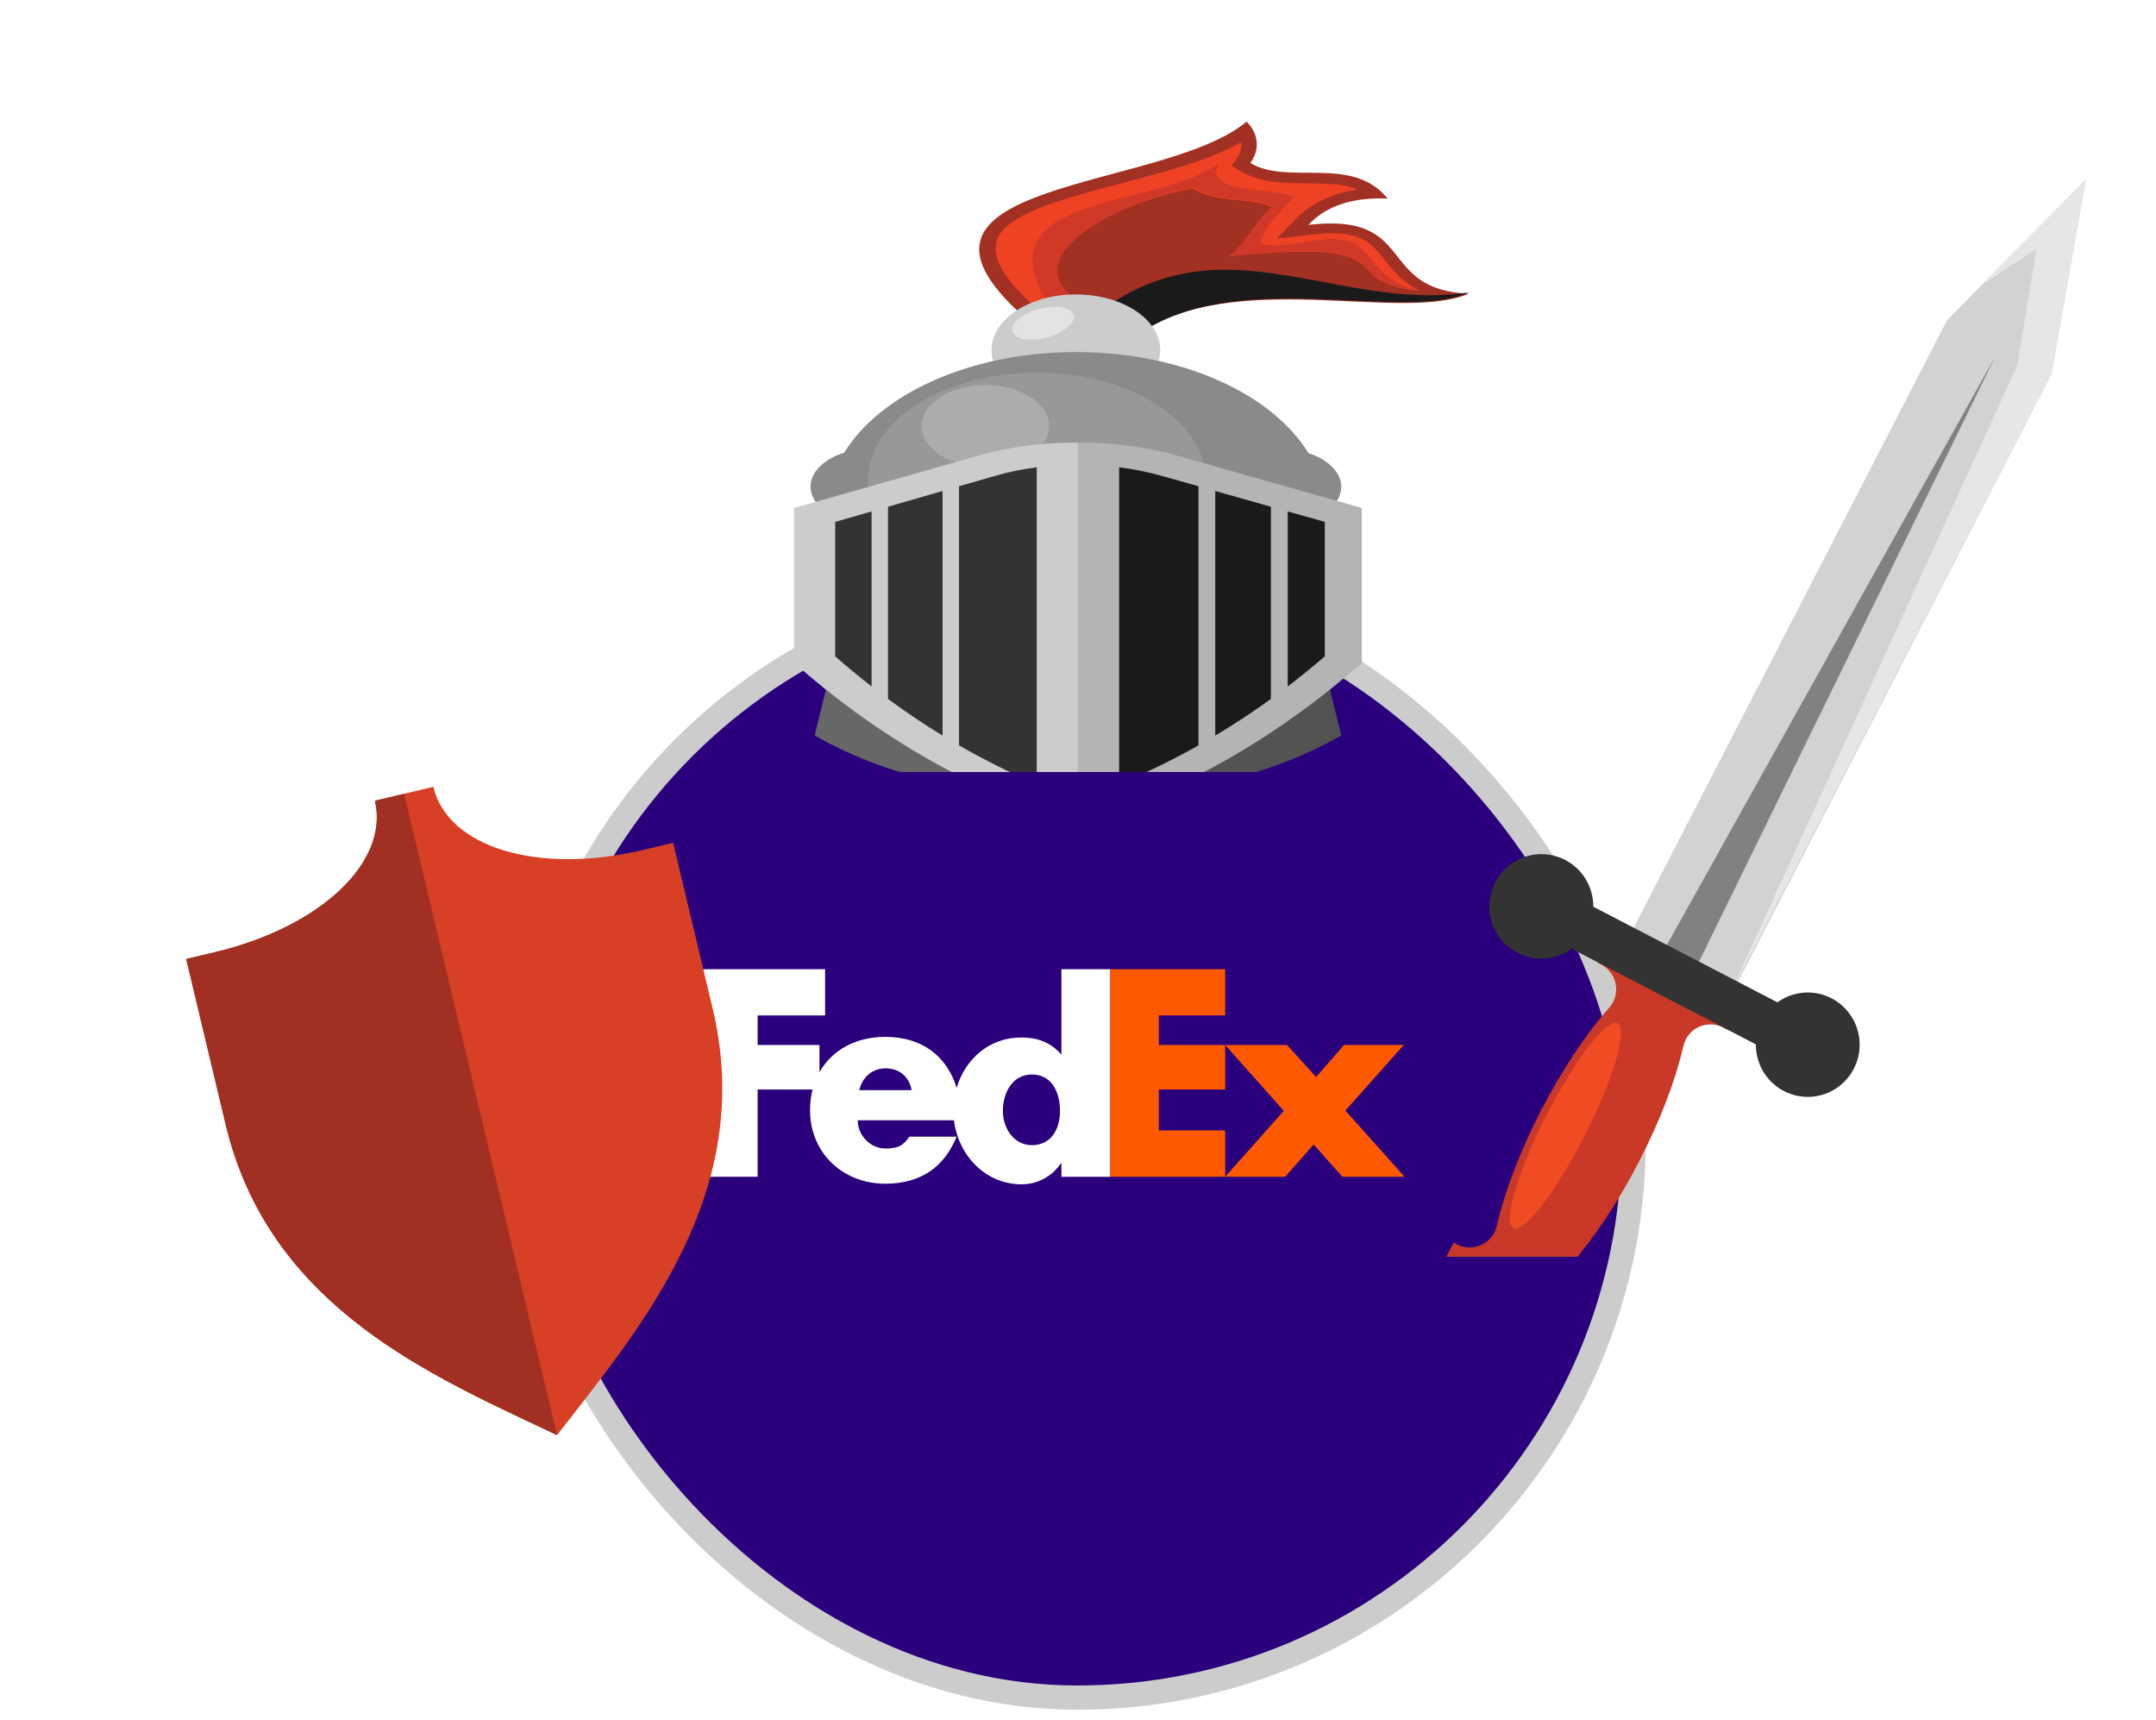<svg width="89" height="71" viewBox="0 0 89 71" fill="none" xmlns="http://www.w3.org/2000/svg">
<rect x="21.503" y="24.128" width="45.934" height="45.934" rx="22.967" fill="#2A007C"/>
<rect x="21.503" y="24.128" width="45.934" height="45.934" rx="22.967" stroke="#CDCCCC"/>
<g clip-path="url(#clip0_508_4319)">
<path d="M53.129 43.128L54.328 44.449L55.482 43.128L57.946 43.128L55.538 45.836L57.979 48.566L55.415 48.566L54.228 47.235L53.051 48.566L50.576 48.566L52.996 45.847L50.576 43.128L53.129 43.128Z" fill="#FF5900"/>
<path d="M50.576 43.128L50.576 44.965L47.836 44.965L47.836 46.652L50.576 46.652L50.576 48.566L45.822 48.566L45.822 40L50.576 40L50.576 41.909L47.836 41.909L47.836 43.128L50.576 43.128Z" fill="#FF5900"/>
<path d="M43.816 40L43.816 43.506L43.794 43.506C43.349 42.995 42.795 42.818 42.151 42.818C40.833 42.818 39.839 43.715 39.491 44.9C39.093 43.594 38.067 42.793 36.547 42.793C35.312 42.793 34.337 43.347 33.828 44.251L33.828 43.128L31.275 43.128L31.275 41.909L34.061 41.909L34.061 40L29 40L29 48.566L31.275 48.566L31.275 44.965L33.543 44.965C33.476 45.23 33.439 45.513 33.439 45.812C33.439 47.599 34.805 48.853 36.547 48.853C38.012 48.853 38.977 48.165 39.488 46.912L37.538 46.912C37.274 47.289 37.074 47.4 36.547 47.4C35.935 47.4 35.408 46.867 35.408 46.235L39.379 46.235C39.551 47.654 40.656 48.878 42.173 48.878C42.828 48.878 43.427 48.556 43.793 48.012L43.816 48.012L43.816 48.567L45.821 48.567L45.821 40L43.816 40ZM35.471 44.991C35.598 44.447 36.02 44.091 36.547 44.091C37.127 44.091 37.528 44.436 37.633 44.991C37.677 44.991 35.471 44.991 35.471 44.991ZM42.598 47.262C41.859 47.262 41.399 46.573 41.399 45.854C41.399 45.085 41.799 44.346 42.598 44.346C43.427 44.346 43.757 45.085 43.757 45.854C43.757 46.583 43.407 47.262 42.598 47.262Z" fill="white"/>
<path d="M45.822 52.849L45.822 49.78L47.518 49.78L47.518 50.009L46.102 50.009L46.102 51.141L47.458 51.141L47.458 51.37L46.102 51.37L46.102 52.62L47.581 52.62L47.581 52.849L45.822 52.849Z" fill="#2A007C"/>
<path d="M47.784 52.849L48.611 51.747L47.826 50.704L48.144 50.704L48.785 51.556L49.412 50.704L49.73 50.704L48.933 51.747L49.764 52.849L49.442 52.849L48.755 51.938L48.102 52.849L47.784 52.849Z" fill="#2A007C"/>
<path d="M50.302 53.654L50.043 53.654L50.043 51.345C50.043 51.133 50.043 50.917 50.03 50.704L50.285 50.704L50.294 51.027C50.454 50.772 50.666 50.654 50.985 50.654C51.646 50.654 51.93 51.2 51.93 51.776C51.93 52.354 51.646 52.9 50.985 52.9C50.688 52.9 50.455 52.786 50.302 52.54L50.302 53.654ZM51.654 51.776C51.654 51.319 51.463 50.869 50.955 50.869C50.476 50.869 50.302 51.264 50.302 51.776C50.302 52.29 50.476 52.684 50.955 52.684C51.464 52.684 51.654 52.234 51.654 51.776Z" fill="#2A007C"/>
<path d="M53.26 50.903C52.831 50.903 52.682 51.264 52.682 51.636L52.682 52.85L52.424 52.85L52.424 51.335C52.424 51.128 52.42 50.916 52.411 50.704L52.666 50.704L52.683 51.014C52.81 50.768 53.023 50.654 53.306 50.654C53.344 50.654 53.387 50.658 53.425 50.662L53.425 50.921C53.365 50.912 53.319 50.903 53.26 50.903Z" fill="#2A007C"/>
<path d="M53.742 51.823C53.742 52.306 53.97 52.705 54.441 52.705C54.805 52.705 54.975 52.463 55.039 52.222L55.285 52.222C55.17 52.671 54.894 52.9 54.407 52.9C53.754 52.9 53.465 52.417 53.465 51.815C53.465 51.2 53.766 50.654 54.441 50.654C55.123 50.654 55.305 51.251 55.305 51.823L53.742 51.823ZM53.75 51.628L55.03 51.628C55.03 51.209 54.831 50.848 54.424 50.848C54.055 50.848 53.8 51.128 53.75 51.628Z" fill="#2A007C"/>
<path d="M56.315 52.9C55.875 52.9 55.544 52.692 55.544 52.222L55.803 52.222C55.803 52.544 56.015 52.705 56.329 52.705C56.621 52.705 56.85 52.565 56.85 52.277C56.85 52.018 56.583 51.95 56.303 51.87C55.964 51.773 55.595 51.666 55.595 51.251C55.595 50.789 55.981 50.654 56.341 50.654C56.756 50.654 57.066 50.814 57.079 51.259L56.82 51.259C56.807 51.005 56.625 50.861 56.349 50.861C56.133 50.861 55.87 50.946 55.87 51.225C55.87 51.48 56.133 51.552 56.413 51.628C56.753 51.721 57.126 51.823 57.126 52.239C57.125 52.722 56.752 52.9 56.315 52.9Z" fill="#2A007C"/>
<path d="M58.109 52.9C57.668 52.9 57.337 52.692 57.337 52.222L57.596 52.222C57.596 52.544 57.808 52.705 58.122 52.705C58.415 52.705 58.643 52.565 58.643 52.277C58.643 52.018 58.376 51.95 58.096 51.87C57.757 51.773 57.389 51.666 57.389 51.251C57.389 50.789 57.774 50.654 58.135 50.654C58.55 50.654 58.86 50.814 58.872 51.259L58.614 51.259C58.601 51.005 58.419 50.861 58.143 50.861C57.927 50.861 57.664 50.946 57.664 51.225C57.664 51.48 57.927 51.552 58.207 51.628C58.546 51.721 58.919 51.823 58.919 52.239C58.919 52.722 58.545 52.9 58.109 52.9Z" fill="#2A007C"/>
</g>
<g filter="url(#filter0_d_508_4319)">
<path d="M22.995 55.229L23.606 54.447C26.958 50.145 31.129 44.792 29.418 37.619L27.788 30.784L26.581 31.072C22.227 32.111 18.489 30.993 17.888 28.472L15.476 29.047C16.077 31.568 13.247 34.253 8.892 35.291L7.686 35.579L9.317 42.414C11.028 49.587 17.166 52.481 22.097 54.806L22.995 55.229Z" fill="#D84025"/>
</g>
<g filter="url(#filter1_d_508_4319)">
<path d="M8.892 35.291C13.247 34.253 16.077 31.568 15.476 29.047L16.682 28.759L22.996 55.227L22.995 55.229L22.097 54.806C17.166 52.48 11.028 49.587 9.316 42.414L7.686 35.579L8.892 35.291Z" fill="#A13023"/>
</g>
<g clip-path="url(#clip1_508_4319)">
<g filter="url(#filter2_d_508_4319)">
<path fill-rule="evenodd" clip-rule="evenodd" d="M54.443 22.588C54.753 23.844 55.06 25.099 55.367 26.352C52.543 27.968 48.977 28.871 44.498 28.872V23.689L54.443 22.588Z" fill="#535353"/>
<path fill-rule="evenodd" clip-rule="evenodd" d="M34.56 22.588C34.246 23.844 33.936 25.099 33.628 26.352C36.458 27.968 40.016 28.871 44.498 28.872V23.689L34.56 22.588Z" fill="#676767"/>
<path fill-rule="evenodd" clip-rule="evenodd" d="M42.274 9.076C35.822 3.369 48.023 3.91 51.461 1.019C51.704 1.26 51.848 1.551 51.875 1.854C51.902 2.157 51.812 2.459 51.614 2.723C53.141 3.672 55.824 2.378 57.279 4.195C55.63 4.124 54.626 4.618 54.014 5.28C58.536 4.756 56.767 7.943 60.632 8.123C57.753 9.342 50.99 7.001 46.809 9.851C44.921 9.798 44.162 9.133 42.274 9.076Z" fill="#A23023"/>
<path fill-rule="evenodd" clip-rule="evenodd" d="M60.63 8.07C57.78 9.33 51.067 6.93 46.916 9.851C46.144 9.818 45.383 9.684 44.667 9.455C50.096 4.661 54.913 8.917 60.632 8.07H60.63Z" fill="#1A1A1A"/>
<path fill-rule="evenodd" clip-rule="evenodd" d="M42.651 8.591C43.396 8.649 44.127 8.783 44.823 8.989L44.872 9.001C44.629 8.73 44.39 8.459 44.155 8.187C42.02 6.371 46.514 4.222 49.239 3.781C50.221 4.415 51.733 4.115 52.508 4.56C51.84 5.1 51.426 6.034 50.756 6.573C58.407 5.799 54.922 7.641 58.594 7.998C58.347 7.873 58.122 7.725 57.926 7.557C56.696 6.512 56.879 5.372 54.198 5.677L52.707 5.846C52.97 5.573 53.236 5.301 53.504 5.03C54.108 4.399 55.017 3.968 56.041 3.827C55.801 3.722 55.537 3.652 55.262 3.621C55 3.591 54.736 3.575 54.471 3.573C53.278 3.552 52.141 3.622 51.192 3.052L50.84 2.837C50.909 2.742 50.981 2.649 51.045 2.556C51.203 2.347 51.27 2.107 51.235 1.868C50.006 2.562 48.305 3.029 46.848 3.416C45.694 3.721 44.483 4.026 43.389 4.406C42.616 4.678 41.749 5.054 41.34 5.57C40.596 6.531 41.745 7.78 42.651 8.591Z" fill="#EF4123"/>
<path fill-rule="evenodd" clip-rule="evenodd" d="M43.726 8.717C44.114 8.793 44.496 8.884 44.871 8.989L44.92 9.001C44.678 8.728 44.44 8.455 44.206 8.182C42.078 6.354 46.556 4.191 49.272 3.747C50.25 4.386 51.757 4.083 52.529 4.532C51.863 5.075 51.451 6.014 50.783 6.558C58.408 5.778 54.935 7.632 58.594 7.991C56.689 7.618 56.724 6.271 55.641 5.947C54.559 5.623 53.13 6.369 52.039 6.045C52.153 5.42 52.67 4.912 53.422 4.137C52.378 3.663 49.746 4.087 50.293 2.717C47.951 4.659 40.406 3.855 43.269 8.55L43.726 8.717Z" fill="#D03927"/>
<path d="M44.413 12.738C46.335 12.738 47.894 11.711 47.894 10.445C47.894 9.179 46.335 8.152 44.413 8.152C42.49 8.152 40.931 9.179 40.931 10.445C40.931 11.711 42.49 12.738 44.413 12.738Z" fill="#CDCCCC"/>
<path fill-rule="evenodd" clip-rule="evenodd" d="M44.428 10.53C48.793 10.53 52.523 12.261 54.014 14.702C54.816 14.959 55.367 15.489 55.367 16.095C55.363 16.297 55.302 16.496 55.188 16.679C55.075 16.861 54.911 17.024 54.707 17.157C54.633 20.727 50.059 23.607 44.428 23.607C38.796 23.607 34.239 20.733 34.153 17.172C33.94 17.039 33.768 16.874 33.648 16.687C33.528 16.5 33.463 16.296 33.458 16.089C33.458 15.477 34.028 14.936 34.847 14.683C36.346 12.248 40.069 10.53 44.428 10.53Z" fill="#8B8A8A"/>
<path fill-rule="evenodd" clip-rule="evenodd" d="M42.799 20.211C46.637 20.211 49.762 18.231 49.762 15.795C49.762 13.359 46.631 11.379 42.799 11.379C38.967 11.379 35.836 13.359 35.836 15.795C35.836 18.231 38.959 20.211 42.799 20.211Z" fill="#989898"/>
<path fill-rule="evenodd" clip-rule="evenodd" d="M40.676 15.285C42.127 15.285 43.309 14.522 43.309 13.587C43.309 12.652 42.127 11.889 40.676 11.889C39.225 11.889 38.044 12.651 38.044 13.587C38.044 14.524 39.238 15.285 40.676 15.285Z" fill="#ACACAC"/>
<path fill-rule="evenodd" clip-rule="evenodd" d="M44.498 14.267H44.398C43.009 14.261 41.631 14.449 40.331 14.82L32.779 16.965V23.355C36.083 26.279 39.936 28.57 44.498 30.061V14.267Z" fill="#CDCCCC"/>
<path fill-rule="evenodd" clip-rule="evenodd" d="M42.799 15.285C42.197 15.362 41.607 15.484 41.036 15.651L39.589 16.068V26.762C40.61 27.351 41.682 27.886 42.797 28.363V15.285H42.799ZM38.909 16.264L36.657 16.913V24.846C37.369 25.37 38.119 25.877 38.909 26.359V16.264ZM35.979 17.107L34.477 17.539V23.087C34.958 23.51 35.459 23.924 35.979 24.331V17.107Z" fill="#333333"/>
<path fill-rule="evenodd" clip-rule="evenodd" d="M44.498 14.266H44.597C45.982 14.262 47.357 14.45 48.654 14.82L56.216 16.963V23.353C52.91 26.279 49.056 28.57 44.498 30.061V14.266Z" fill="#B4B4B4"/>
<path fill-rule="evenodd" clip-rule="evenodd" d="M46.196 15.285C46.81 15.362 47.413 15.484 47.995 15.651L49.473 16.068V26.762C48.429 27.351 47.335 27.886 46.198 28.363V15.285H46.196ZM50.166 16.264L52.463 16.913V24.846C51.738 25.37 50.973 25.877 50.166 26.359V16.264ZM53.157 17.107L54.688 17.539V23.087C54.198 23.51 53.688 23.924 53.157 24.331V17.107Z" fill="#1A1A1A"/>
<path fill-rule="evenodd" clip-rule="evenodd" d="M43.534 8.662C44.186 8.662 44.498 8.967 44.233 9.341C44.065 9.541 43.824 9.709 43.533 9.828C43.242 9.946 42.911 10.013 42.572 10.02C41.922 10.02 41.609 9.717 41.874 9.341C42.043 9.141 42.283 8.974 42.574 8.855C42.864 8.736 43.195 8.67 43.534 8.662Z" fill="#E3E3E3"/>
</g>
</g>
<g clip-path="url(#clip2_508_4319)">
<g filter="url(#filter3_d_508_4319)">
<path fill-rule="evenodd" clip-rule="evenodd" d="M60.009 47.283L60.145 47.354C60.299 47.437 60.471 47.482 60.646 47.486C60.821 47.489 60.994 47.452 61.152 47.376C61.312 47.304 61.452 47.197 61.563 47.061C61.673 46.925 61.749 46.765 61.786 46.594C62.099 45.228 62.724 43.559 63.614 41.834C64.503 40.11 65.502 38.635 66.428 37.589C66.544 37.458 66.628 37.303 66.675 37.135C66.722 36.967 66.73 36.791 66.698 36.619C66.666 36.448 66.596 36.286 66.492 36.146C66.388 36.006 66.253 35.891 66.098 35.811L65.96 35.741L66.526 34.647L69.184 36.016L71.841 37.384L71.275 38.478L71.139 38.408C70.984 38.326 70.811 38.282 70.636 38.278C70.46 38.274 70.286 38.31 70.126 38.384C69.967 38.458 69.827 38.568 69.717 38.705C69.607 38.842 69.53 39.002 69.492 39.174C69.179 40.538 68.554 42.209 67.664 43.932C66.775 45.655 65.776 47.132 64.85 48.178C64.734 48.308 64.65 48.463 64.603 48.631C64.556 48.8 64.548 48.976 64.58 49.148C64.612 49.319 64.683 49.481 64.787 49.622C64.891 49.762 65.025 49.876 65.18 49.956L65.318 50.027L64.752 51.121L62.094 49.753L59.443 48.379L60.009 47.283Z" fill="#CA3927"/>
<path fill-rule="evenodd" clip-rule="evenodd" d="M66.774 38.234C67.212 38.463 66.603 40.541 65.412 42.874C64.221 45.206 62.9 46.913 62.469 46.685C62.039 46.456 62.64 44.377 63.831 42.045C65.022 39.713 66.335 38.005 66.774 38.234Z" fill="#F04B23"/>
<path fill-rule="evenodd" clip-rule="evenodd" d="M86.108 3.397L84.683 11.445L71.396 37.194L67.086 34.97L80.373 9.221L86.108 3.397Z" fill="#D1D2D2"/>
<path fill-rule="evenodd" clip-rule="evenodd" d="M81.808 7.744L84.07 6.271L83.275 11.073L71.332 37.194L84.677 11.445L86.108 3.397L81.808 7.744Z" fill="#E6E6E5"/>
<path fill-rule="evenodd" clip-rule="evenodd" d="M82.371 10.7L76.093 23.522L69.814 36.345L69.128 35.996L68.445 35.648L75.408 23.174L82.371 10.7Z" fill="#818181"/>
<path fill-rule="evenodd" clip-rule="evenodd" d="M65.773 33.423L73.372 37.367C73.763 37.084 74.237 36.942 74.718 36.963C75.199 36.984 75.659 37.168 76.023 37.484C76.388 37.8 76.636 38.231 76.728 38.706C76.819 39.182 76.749 39.674 76.528 40.104C76.307 40.535 75.948 40.877 75.51 41.078C75.072 41.278 74.579 41.324 74.112 41.208C73.644 41.092 73.229 40.821 72.933 40.439C72.638 40.057 72.478 39.586 72.481 39.102L64.882 35.158C64.49 35.442 64.016 35.585 63.534 35.564C63.052 35.543 62.591 35.359 62.226 35.042C61.861 34.726 61.612 34.295 61.52 33.819C61.429 33.342 61.499 32.849 61.72 32.418C61.942 31.987 62.301 31.644 62.74 31.443C63.179 31.243 63.673 31.197 64.141 31.313C64.609 31.429 65.025 31.701 65.321 32.083C65.617 32.466 65.776 32.938 65.773 33.423Z" fill="#333333"/>
</g>
</g>
<defs>
<filter id="filter0_d_508_4319" x="3.686" y="28.472" width="30.129" height="34.757" filterUnits="userSpaceOnUse" color-interpolation-filters="sRGB">
<feFlood flood-opacity="0" result="BackgroundImageFix"/>
<feColorMatrix in="SourceAlpha" type="matrix" values="0 0 0 0 0 0 0 0 0 0 0 0 0 0 0 0 0 0 127 0" result="hardAlpha"/>
<feOffset dy="4"/>
<feGaussianBlur stdDeviation="2"/>
<feComposite in2="hardAlpha" operator="out"/>
<feColorMatrix type="matrix" values="0 0 0 0 0 0 0 0 0 0 0 0 0 0 0 0 0 0 0.25 0"/>
<feBlend mode="normal" in2="BackgroundImageFix" result="effect1_dropShadow_508_4319"/>
<feBlend mode="normal" in="SourceGraphic" in2="effect1_dropShadow_508_4319" result="shape"/>
</filter>
<filter id="filter1_d_508_4319" x="3.686" y="28.759" width="23.31" height="34.47" filterUnits="userSpaceOnUse" color-interpolation-filters="sRGB">
<feFlood flood-opacity="0" result="BackgroundImageFix"/>
<feColorMatrix in="SourceAlpha" type="matrix" values="0 0 0 0 0 0 0 0 0 0 0 0 0 0 0 0 0 0 127 0" result="hardAlpha"/>
<feOffset dy="4"/>
<feGaussianBlur stdDeviation="2"/>
<feComposite in2="hardAlpha" operator="out"/>
<feColorMatrix type="matrix" values="0 0 0 0 0 0 0 0 0 0 0 0 0 0 0 0 0 0 0.25 0"/>
<feBlend mode="normal" in2="BackgroundImageFix" result="effect1_dropShadow_508_4319"/>
<feBlend mode="normal" in="SourceGraphic" in2="effect1_dropShadow_508_4319" result="shape"/>
</filter>
<filter id="filter2_d_508_4319" x="22.779" y="-4.981" width="47.853" height="49.042" filterUnits="userSpaceOnUse" color-interpolation-filters="sRGB">
<feFlood flood-opacity="0" result="BackgroundImageFix"/>
<feColorMatrix in="SourceAlpha" type="matrix" values="0 0 0 0 0 0 0 0 0 0 0 0 0 0 0 0 0 0 127 0" result="hardAlpha"/>
<feOffset dy="4"/>
<feGaussianBlur stdDeviation="5"/>
<feComposite in2="hardAlpha" operator="out"/>
<feColorMatrix type="matrix" values="0 0 0 0 0 0 0 0 0 0 0 0 0 0 0 0 0 0 0.5 0"/>
<feBlend mode="normal" in2="BackgroundImageFix" result="effect1_dropShadow_508_4319"/>
<feBlend mode="normal" in="SourceGraphic" in2="effect1_dropShadow_508_4319" result="shape"/>
</filter>
<filter id="filter3_d_508_4319" x="49.443" y="-2.603" width="46.664" height="67.724" filterUnits="userSpaceOnUse" color-interpolation-filters="sRGB">
<feFlood flood-opacity="0" result="BackgroundImageFix"/>
<feColorMatrix in="SourceAlpha" type="matrix" values="0 0 0 0 0 0 0 0 0 0 0 0 0 0 0 0 0 0 127 0" result="hardAlpha"/>
<feOffset dy="4"/>
<feGaussianBlur stdDeviation="5"/>
<feComposite in2="hardAlpha" operator="out"/>
<feColorMatrix type="matrix" values="0 0 0 0 0 0 0 0 0 0 0 0 0 0 0 0 0 0 0.5 0"/>
<feBlend mode="normal" in2="BackgroundImageFix" result="effect1_dropShadow_508_4319"/>
<feBlend mode="normal" in="SourceGraphic" in2="effect1_dropShadow_508_4319" result="shape"/>
</filter>
<clipPath id="clip0_508_4319">
<rect width="30" height="13.655" fill="white" transform="translate(29 40)"/>
</clipPath>
<clipPath id="clip1_508_4319">
<rect width="30.571" height="31.865" fill="white" transform="translate(31.93)"/>
</clipPath>
<clipPath id="clip2_508_4319">
<rect width="28.884" height="51.868" fill="white" transform="translate(59.613)"/>
</clipPath>
</defs>
</svg>
